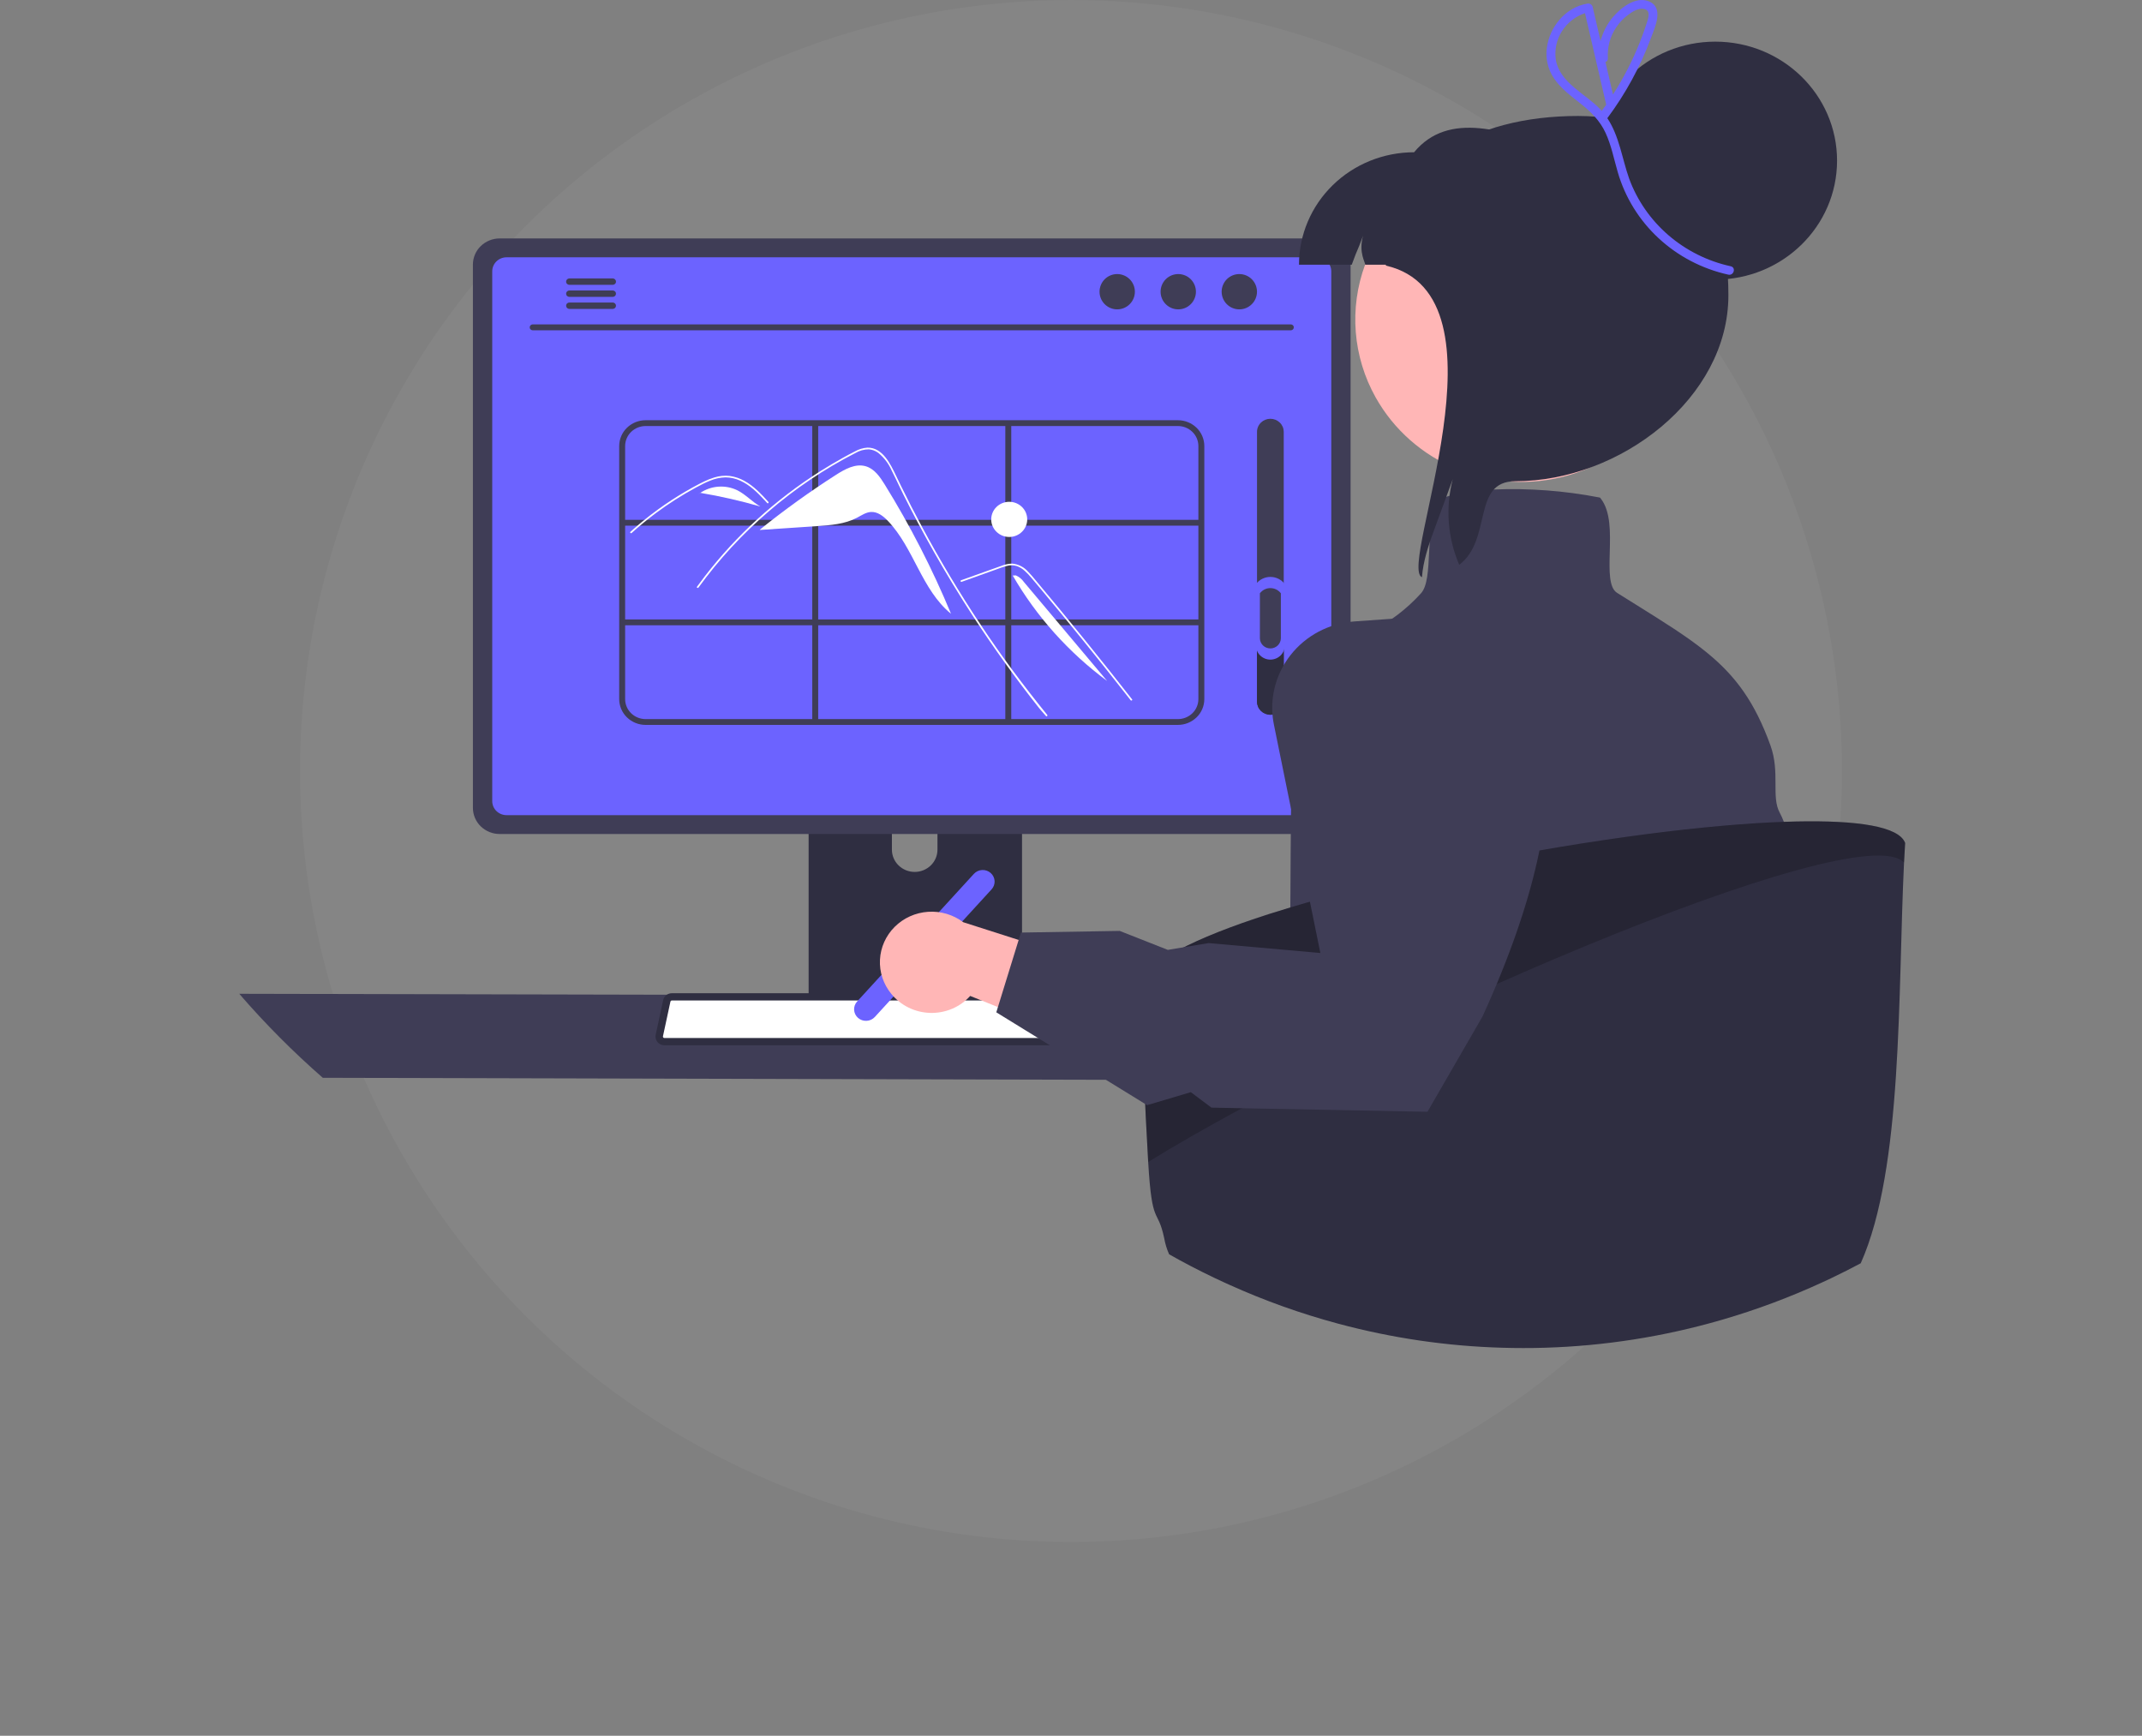 <svg width="564" height="457" viewBox="0 0 564 457" fill="none" xmlns="http://www.w3.org/2000/svg">
<rect x="0" y="0" width="564" height="457" fill="#808080" stroke="none"/>
<circle cx="282" cy="203" r="203" fill="white" fill-opacity="0.04"/>
<path d="M63 261.653C69.806 269.529 77.154 276.919 84.992 283.769L381.848 284.533C389.685 277.683 397.034 270.292 403.839 262.416L63 261.653Z" fill="#3F3D56"/>
<path d="M212.914 187.694V266.045H269.105V187.694C269.106 187.128 268.921 186.578 268.58 186.127C268.234 185.671 267.753 185.337 267.205 185.172C266.945 185.089 266.673 185.047 266.399 185.05H215.628C215.272 185.05 214.92 185.117 214.59 185.25C214.262 185.382 213.963 185.576 213.71 185.822C213.459 186.067 213.259 186.359 213.121 186.681C212.984 187.002 212.914 187.346 212.914 187.694ZM234.843 214.616C234.843 213.062 235.475 211.571 236.6 210.472C237.736 209.369 239.258 208.754 240.842 208.756C242.432 208.756 243.958 209.373 245.083 210.472C245.638 211.011 246.079 211.655 246.381 212.366C246.682 213.078 246.838 213.843 246.84 214.616V223.706C246.838 224.479 246.682 225.244 246.381 225.956C246.079 226.667 245.638 227.311 245.083 227.85C243.948 228.953 242.425 229.569 240.842 229.566C239.258 229.569 237.735 228.953 236.6 227.85C236.045 227.311 235.604 226.667 235.302 225.956C235.001 225.244 234.845 224.479 234.843 223.706V214.616Z" fill="#2F2E41"/>
<path d="M212.742 263.539V271.095C212.744 271.487 212.902 271.861 213.185 272.139C213.47 272.417 213.852 272.574 214.251 272.577H267.768C268.167 272.576 268.55 272.419 268.836 272.14C269.119 271.863 269.277 271.487 269.277 271.095V263.539H212.742ZM124.517 69.647V212.706C124.52 213.613 124.704 214.51 125.058 215.344C125.412 216.179 125.93 216.934 126.58 217.566C127.913 218.86 129.698 219.584 131.556 219.581H348.579C350.437 219.583 352.222 218.86 353.554 217.566C354.205 216.934 354.722 216.179 355.077 215.344C355.431 214.51 355.615 213.613 355.617 212.706V69.647C355.613 68.741 355.428 67.845 355.073 67.011C354.718 66.177 354.201 65.423 353.55 64.792C352.218 63.5 350.435 62.777 348.579 62.779H131.556C129.7 62.778 127.916 63.5 126.584 64.792C125.934 65.423 125.416 66.177 125.061 67.011C124.706 67.845 124.521 68.741 124.517 69.647Z" fill="#3F3D56"/>
<path d="M129.608 71.427V210.941C129.61 211.425 129.709 211.904 129.898 212.35C130.088 212.796 130.364 213.2 130.712 213.537C131.424 214.229 132.377 214.616 133.37 214.616H346.772C347.765 214.616 348.718 214.229 349.43 213.537C349.778 213.2 350.055 212.796 350.244 212.35C350.434 211.904 350.532 211.425 350.534 210.941V71.427C350.533 70.942 350.435 70.462 350.246 70.015C350.057 69.568 349.78 69.164 349.433 68.826C348.72 68.132 347.766 67.745 346.772 67.745H133.37C132.371 67.746 131.415 68.136 130.71 68.826C130.362 69.164 130.086 69.568 129.896 70.015C129.707 70.462 129.609 70.942 129.608 71.427Z" fill="#6C63FF"/>
<path d="M173.123 274.358C173.34 274.623 173.616 274.838 173.93 274.985C174.244 275.132 174.589 275.207 174.937 275.205H301.897C302.244 275.205 302.586 275.129 302.901 274.982C303.213 274.838 303.489 274.625 303.709 274.361C303.927 274.1 304.083 273.793 304.165 273.462C304.247 273.132 304.252 272.788 304.181 272.455L302.21 263.31C302.128 262.936 301.952 262.589 301.699 262.301C301.443 262.01 301.119 261.787 300.755 261.653C300.491 261.551 300.21 261.499 299.927 261.5H176.9C176.617 261.499 176.335 261.551 176.071 261.653C175.708 261.787 175.384 262.01 175.128 262.3C174.874 262.591 174.698 262.937 174.616 263.31L172.645 272.455C172.575 272.787 172.581 273.132 172.664 273.461C172.747 273.791 172.903 274.098 173.123 274.358Z" fill="#2F2E41"/>
<path d="M176.9 263.409C176.816 263.412 176.734 263.442 176.668 263.494C176.602 263.546 176.554 263.618 176.531 263.699L174.558 272.848C174.548 272.901 174.549 272.956 174.563 273.008C174.577 273.061 174.603 273.109 174.638 273.15L174.646 273.161C174.681 273.204 174.725 273.239 174.776 273.262C174.826 273.285 174.881 273.296 174.937 273.295H301.897C301.952 273.296 302.007 273.285 302.057 273.262C302.107 273.238 302.152 273.204 302.187 273.162C302.223 273.121 302.25 273.072 302.265 273.019C302.279 272.967 302.281 272.911 302.27 272.858L300.297 263.703C300.277 263.62 300.229 263.546 300.162 263.493C300.095 263.44 300.012 263.41 299.927 263.409H176.9Z" fill="white"/>
<path d="M140.231 86.962H339.911C340.115 86.954 340.308 86.868 340.45 86.724C340.59 86.581 340.669 86.388 340.669 86.187C340.669 85.987 340.59 85.794 340.45 85.651C340.307 85.506 340.115 85.42 339.911 85.412H140.23C140.027 85.42 139.835 85.506 139.692 85.651C139.551 85.794 139.473 85.987 139.473 86.187C139.473 86.388 139.551 86.581 139.692 86.724C139.833 86.868 140.027 86.954 140.231 86.962ZM326.318 81.45C328.888 81.45 330.971 79.37 330.971 76.803C330.971 76.193 330.85 75.588 330.616 75.024C330.382 74.46 330.039 73.948 329.607 73.516C329.175 73.085 328.662 72.742 328.098 72.509C327.534 72.276 326.929 72.156 326.318 72.156C325.707 72.156 325.103 72.276 324.538 72.509C323.974 72.742 323.461 73.085 323.029 73.516C322.597 73.948 322.254 74.46 322.02 75.024C321.786 75.588 321.665 76.193 321.665 76.803C321.665 77.414 321.786 78.019 322.02 78.583C322.254 79.147 322.597 79.659 323.029 80.091C323.461 80.522 323.974 80.864 324.538 81.098C325.103 81.331 325.707 81.451 326.318 81.45ZM310.242 81.45C312.812 81.45 314.895 79.37 314.895 76.803C314.895 76.193 314.774 75.588 314.54 75.024C314.306 74.46 313.963 73.948 313.531 73.516C313.099 73.085 312.586 72.742 312.022 72.509C311.457 72.276 310.853 72.156 310.242 72.156C309.631 72.156 309.027 72.276 308.462 72.509C307.898 72.742 307.385 73.085 306.953 73.516C306.521 73.948 306.178 74.46 305.944 75.024C305.71 75.588 305.589 76.193 305.589 76.803C305.589 77.414 305.71 78.019 305.944 78.583C306.178 79.147 306.521 79.659 306.953 80.091C307.385 80.522 307.898 80.864 308.462 81.098C309.027 81.331 309.631 81.451 310.242 81.45ZM294.166 81.45C296.736 81.45 298.819 79.37 298.819 76.803C298.819 76.193 298.698 75.588 298.464 75.024C298.23 74.46 297.887 73.948 297.455 73.516C297.023 73.085 296.51 72.742 295.946 72.509C295.381 72.276 294.776 72.156 294.166 72.156C293.555 72.156 292.95 72.276 292.386 72.509C291.822 72.742 291.309 73.085 290.877 73.516C290.445 73.948 290.102 74.46 289.868 75.024C289.634 75.588 289.513 76.193 289.513 76.803C289.513 77.414 289.634 78.019 289.868 78.583C290.102 79.147 290.445 79.659 290.877 80.091C291.309 80.522 291.822 80.864 292.386 81.098C292.95 81.331 293.555 81.451 294.166 81.45ZM149.06 74.154C149.059 74.265 149.081 74.374 149.124 74.476C149.166 74.578 149.229 74.67 149.308 74.746C149.469 74.905 149.686 74.995 149.912 74.994H161.331C161.56 74.994 161.779 74.905 161.941 74.747C162.021 74.67 162.085 74.577 162.128 74.474C162.172 74.372 162.194 74.262 162.194 74.15C162.194 74.039 162.172 73.929 162.128 73.826C162.085 73.724 162.021 73.631 161.941 73.553C161.778 73.394 161.559 73.305 161.331 73.306H149.912C149.685 73.309 149.467 73.4 149.307 73.559C149.228 73.636 149.166 73.729 149.124 73.831C149.081 73.933 149.06 74.044 149.06 74.154ZM149.06 77.324C149.059 77.435 149.081 77.544 149.123 77.646C149.166 77.748 149.229 77.84 149.308 77.917C149.469 78.075 149.686 78.164 149.912 78.165H161.331C161.56 78.165 161.779 78.076 161.941 77.918C162.021 77.84 162.085 77.747 162.128 77.645C162.171 77.542 162.194 77.432 162.194 77.321C162.194 77.209 162.171 77.099 162.128 76.997C162.085 76.894 162.021 76.801 161.941 76.724C161.778 76.565 161.559 76.476 161.331 76.476H149.912C149.685 76.479 149.467 76.57 149.307 76.729C149.228 76.807 149.166 76.9 149.124 77.002C149.081 77.104 149.06 77.213 149.06 77.324ZM149.06 80.488C149.058 80.71 149.148 80.924 149.307 81.083C149.467 81.242 149.685 81.333 149.912 81.335H161.331C161.56 81.335 161.779 81.246 161.941 81.088C162.021 81.011 162.084 80.918 162.128 80.815C162.171 80.713 162.193 80.603 162.193 80.491C162.193 80.38 162.171 80.27 162.128 80.167C162.084 80.065 162.021 79.972 161.941 79.894C161.778 79.735 161.559 79.647 161.331 79.647H149.912C149.686 79.648 149.469 79.737 149.308 79.895C149.229 79.972 149.166 80.064 149.123 80.166C149.081 80.268 149.059 80.377 149.06 80.488ZM310.158 110.641H169.983C168.15 110.64 166.389 111.354 165.074 112.631C164.433 113.254 163.922 113.999 163.572 114.823C163.222 115.646 163.041 116.531 163.038 117.426V184.072C163.04 185.871 163.773 187.595 165.074 188.867C166.389 190.144 168.15 190.858 169.983 190.857H310.158C311.991 190.858 313.753 190.144 315.067 188.867C315.709 188.244 316.22 187.499 316.57 186.675C316.92 185.852 317.102 184.967 317.105 184.072V117.426C317.102 116.531 316.92 115.646 316.57 114.823C316.221 113.999 315.71 113.254 315.068 112.631C313.753 111.353 311.992 110.639 310.158 110.641ZM315.54 117.426V136.87H266.27V112.169H310.157C311.578 112.168 312.943 112.721 313.961 113.711C314.459 114.193 314.855 114.771 315.126 115.409C315.397 116.047 315.538 116.733 315.54 117.426ZM215.436 163.1V138.398H264.706V163.1H215.436ZM264.706 164.628V189.328H215.436V164.628H264.706ZM213.872 163.1H164.602V138.398H213.872V163.1ZM215.436 136.87V112.169H264.706V136.87H215.436ZM266.27 138.398H315.54V163.1H266.27V138.398ZM169.983 112.169H213.872V136.87H164.602V117.427C164.604 116.734 164.745 116.048 165.016 115.41C165.287 114.772 165.683 114.194 166.18 113.711C167.199 112.722 168.563 112.169 169.983 112.169ZM164.602 184.072V164.628H213.872V189.328H169.983C168.563 189.329 167.199 188.776 166.18 187.787C165.683 187.304 165.287 186.727 165.016 186.089C164.745 185.451 164.604 184.765 164.602 184.072ZM310.158 189.328H266.27V164.628H315.54V184.072C315.538 184.765 315.397 185.451 315.126 186.089C314.855 186.727 314.46 187.304 313.962 187.787C312.943 188.776 311.579 189.329 310.158 189.328Z" fill="#3F3D56"/>
<path d="M232.947 127.562C231.703 125.552 230.229 123.406 227.92 122.75C225.247 121.989 222.501 123.5 220.172 124.989C213.213 129.439 206.505 134.267 200.076 139.452L200.084 139.53L215.079 138.52C218.69 138.277 222.425 138.001 225.617 136.331C226.828 135.698 228.009 134.852 229.38 134.793C231.085 134.72 232.572 135.883 233.74 137.098C240.651 144.287 242.651 155.28 250.405 161.596C245.507 149.801 239.669 138.419 232.947 127.561V127.562Z" fill="white"/>
<path d="M275.426 188.534C274.662 187.591 274.349 187.371 273.596 186.419C267.462 178.671 261.687 170.646 256.288 162.369C252.622 156.75 249.134 151.017 245.83 145.178C243.038 140.253 240.379 135.255 237.855 130.188C237.54 129.557 237.233 128.922 236.929 128.285C236.21 126.789 235.505 125.286 234.748 123.81C233.961 122.03 232.763 120.462 231.253 119.234C230.528 118.698 229.668 118.374 228.769 118.301C227.501 118.307 226.258 118.654 225.171 119.307C217.002 123.5 209.359 128.648 202.405 134.644C195.476 140.584 189.268 147.316 183.907 154.702C183.744 154.93 183.357 154.711 183.522 154.482C184.172 153.585 184.835 152.697 185.51 151.818C193.911 140.905 204.21 131.52 215.938 124.093C217.913 122.843 219.924 121.652 221.969 120.522C222.998 119.946 224.039 119.392 225.092 118.859C226.105 118.279 227.237 117.936 228.403 117.856C232.42 117.795 234.501 122.24 235.929 125.231C236.378 126.172 236.833 127.11 237.293 128.045C239.032 131.598 240.837 135.117 242.708 138.602C247.469 147.471 252.644 156.111 258.216 164.494C263.813 172.914 269.365 180.352 275.741 188.226C275.916 188.444 275.603 188.755 275.426 188.534ZM202.007 132.45C201.773 132.195 201.542 131.94 201.307 131.687C199.455 129.686 197.467 127.707 194.923 126.559C193.706 125.994 192.383 125.695 191.041 125.681C189.657 125.718 188.291 126.009 187.012 126.54C186.405 126.776 185.812 127.045 185.227 127.331C184.56 127.659 183.904 128.01 183.252 128.363C179.586 130.342 176.067 132.582 172.723 135.066C171.57 135.922 170.44 136.807 169.333 137.721C168.305 138.569 167.296 139.44 166.308 140.334C166.097 140.524 165.782 140.216 165.993 140.025C166.99 139.123 168.007 138.244 169.046 137.389C170.446 136.236 171.882 135.126 173.352 134.063C175.643 132.406 178.013 130.861 180.453 129.432C181.675 128.718 182.915 128.033 184.171 127.379C184.549 127.182 184.933 126.988 185.321 126.805C186.203 126.371 187.118 126.007 188.058 125.718C189.392 125.296 190.799 125.161 192.189 125.32C193.532 125.511 194.826 125.948 196.002 126.609C198.5 127.973 200.437 130.082 202.322 132.14C202.513 132.349 202.199 132.659 202.007 132.45Z" fill="white"/>
<path d="M253.19 153.19L259.175 151.051L262.147 149.989C263.108 149.612 264.088 149.283 265.082 149.003C265.952 148.76 266.873 148.771 267.738 149.036C268.504 149.313 269.208 149.739 269.808 150.29C270.419 150.839 270.987 151.432 271.508 152.063C272.155 152.822 272.792 153.59 273.433 154.354C281.365 163.831 289.144 173.435 296.768 183.161L297.702 184.355C297.874 184.575 298.262 184.358 298.087 184.135C289.743 173.458 281.211 162.929 272.495 152.553C271.93 151.88 271.373 151.201 270.753 150.576C270.223 149.954 269.577 149.441 268.85 149.067C268.117 148.69 267.319 148.459 266.499 148.386C265.505 148.42 264.525 148.63 263.604 149.007C262.603 149.361 261.605 149.721 260.606 150.079L254.578 152.232L253.071 152.77C252.804 152.865 252.919 153.287 253.19 153.19ZM194.134 129.078C192.592 128.338 190.885 128.011 189.178 128.131C187.472 128.25 185.826 128.81 184.402 129.758C189.731 130.656 195.004 131.858 200.195 133.358C198.041 132.126 196.355 130.193 194.134 129.078ZM184.372 129.753L183.787 130.218C183.985 130.055 184.19 129.902 184.402 129.758L184.372 129.753Z" fill="white"/>
<path d="M269.584 153.212C269.055 152.453 268.325 151.858 267.476 151.493L266.653 151.525C272.916 162.337 281.376 171.784 291.512 179.287L269.584 153.212ZM265.734 141.375C268.351 141.375 270.472 139.302 270.472 136.745C270.472 134.189 268.351 132.116 265.734 132.116C263.117 132.116 260.995 134.189 260.995 136.745C260.995 139.302 263.117 141.375 265.734 141.375Z" fill="white"/>
<path d="M334.497 188.183C335.426 188.183 336.318 187.821 336.984 187.174C337.309 186.858 337.568 186.48 337.745 186.063C337.922 185.646 338.014 185.198 338.016 184.745V113.696C338.015 113.243 337.924 112.794 337.747 112.377C337.57 111.959 337.311 111.582 336.985 111.266C336.319 110.619 335.426 110.257 334.497 110.259C333.568 110.257 332.675 110.619 332.008 111.266C331.683 111.582 331.424 111.959 331.247 112.377C331.07 112.794 330.978 113.243 330.978 113.696V184.745C330.979 185.198 331.072 185.646 331.249 186.063C331.426 186.48 331.685 186.858 332.01 187.174C332.676 187.821 333.568 188.183 334.497 188.183Z" fill="#3F3D56"/>
<path d="M334.497 188.183C335.426 188.183 336.318 187.821 336.984 187.174C337.309 186.858 337.568 186.48 337.745 186.063C337.922 185.646 338.014 185.198 338.016 184.745V169.68C337.608 169.137 337.078 168.698 336.469 168.398C335.856 168.095 335.181 167.937 334.497 167.937C333.813 167.937 333.138 168.095 332.525 168.398C331.916 168.698 331.386 169.137 330.978 169.68V184.745C330.979 185.198 331.072 185.646 331.249 186.063C331.426 186.48 331.685 186.858 332.01 187.174C332.676 187.821 333.568 188.183 334.497 188.183Z" fill="#2F2E41"/>
<path d="M334.497 173.668C335.496 173.668 336.455 173.279 337.172 172.583C337.521 172.243 337.8 171.837 337.991 171.388C338.181 170.94 338.28 170.457 338.282 169.97V153.769C337.843 153.185 337.274 152.713 336.619 152.39C335.959 152.064 335.233 151.894 334.497 151.894C333.761 151.894 333.035 152.064 332.375 152.39C331.72 152.713 331.151 153.185 330.712 153.769V169.971C330.713 170.459 330.812 170.941 331.003 171.39C331.194 171.839 331.472 172.245 331.822 172.584C332.539 173.28 333.498 173.669 334.497 173.669V173.668Z" fill="#6C63FF"/>
<path d="M334.497 170.721C335.225 170.722 335.925 170.438 336.448 169.931C336.703 169.683 336.906 169.387 337.045 169.059C337.184 168.732 337.256 168.38 337.258 168.025V156.207C336.938 155.782 336.522 155.438 336.045 155.202C335.563 154.964 335.034 154.84 334.497 154.84C333.96 154.84 333.43 154.964 332.949 155.202C332.472 155.438 332.056 155.782 331.736 156.207V168.026C331.737 168.741 332.029 169.426 332.546 169.932C333.068 170.439 333.768 170.722 334.497 170.721Z" fill="#3F3D56"/>
<path d="M225.928 268C225.624 267.736 225.375 267.413 225.197 267.051C225.019 266.689 224.915 266.296 224.891 265.893C224.868 265.491 224.927 265.089 225.062 264.71C225.198 264.33 225.408 263.982 225.68 263.686L256.427 230.077C256.986 229.47 257.76 229.106 258.584 229.063C259.41 229.016 260.22 229.293 260.844 229.835C261.149 230.1 261.398 230.422 261.576 230.784C261.755 231.146 261.859 231.54 261.883 231.942C261.906 232.344 261.847 232.747 261.711 233.126C261.576 233.506 261.365 233.854 261.092 234.15L230.345 267.759C229.786 268.364 229.012 268.728 228.188 268.771C227.363 268.818 226.553 268.542 225.928 268Z" fill="#6C63FF"/>
<path d="M481 323.334C481 328.903 479.654 333.166 479.819 336.573C470.585 340.509 461.101 343.832 451.43 346.52C450.335 346.825 449.24 347.116 448.137 347.406C442.17 329.56 436.195 313.219 433.841 311.485C428.453 307.535 425.754 323.876 425.754 319.927C425.754 315.977 428.453 315.977 421.719 310.713C414.978 305.449 419.021 281.759 419.021 281.759L409.589 258.069L420.139 220.283L433.841 171.199H447.316C447.316 171.199 447.715 171.482 448.38 172.009C451.75 174.698 461.917 183.682 460.791 193.576C460.455 196.524 461.205 205.096 462.512 216.51C466.484 250.972 475.611 288.436 475.611 298.322C475.611 311.485 481 315.435 481 323.334Z" fill="#E6E6E6"/>
<path d="M469.7 216.381C469.685 216.342 469.677 216.312 469.661 216.281C469.359 215.486 469.006 214.71 468.605 213.959C466.33 209.78 468.738 203.363 466.173 196.273C462.028 184.783 456.976 178.006 449.57 171.933C449.351 171.75 449.132 171.574 448.905 171.391L448.897 171.383C443.955 167.418 437.995 163.713 430.597 159.098C429.056 158.137 427.445 157.135 425.772 156.081C423.613 154.729 423.731 150.221 423.856 145.455C423.996 140.16 424.145 134.675 421.486 131.252L421.314 131.031L421.04 130.962C411.918 129.201 402.623 128.501 393.339 128.876H393.332C389.389 129.019 385.474 129.58 381.655 130.55C381.374 130.626 381.092 130.702 380.819 130.794C380.607 130.848 380.396 130.916 380.185 130.985L380.013 131.046L379.88 131.169C377.307 133.682 376.713 138.189 376.431 142.888V142.895C376.377 143.75 376.33 144.606 376.29 145.462C376.071 150.03 375.868 154.347 374.148 156.219C370.29 160.481 365.652 163.966 360.485 166.487C352.406 170.382 346.017 170.26 345.923 170.26L345.18 170.237L345.11 170.955C339.745 180.94 339.948 206.701 339.784 234.288C339.776 235.823 339.766 237.367 339.752 238.918C339.659 251.767 339.408 264.838 338.423 276.748C337.993 281.867 337.437 286.764 336.695 291.34C333.081 313.625 316.713 295.121 308.884 309.95C309.142 311.41 309.576 312.834 310.175 314.19C311.074 314.71 311.997 315.213 312.912 315.718C316.971 317.926 321.108 319.987 325.315 321.899C325.55 322.006 325.785 322.112 326.019 322.211C335.261 326.388 344.826 329.809 354.619 332.441C368.815 336.267 383.413 338.403 398.11 338.805C398.169 338.798 398.23 338.796 398.29 338.797C415.672 338.329 432.945 335.897 449.781 331.547L450.485 331.364C451.588 331.074 452.683 330.784 453.777 330.478C463.449 327.79 472.932 324.467 482.166 320.531C482.176 320.866 482.21 321.201 482.268 321.532C482.276 321.64 482.292 321.747 482.315 321.852C482.331 321.73 482.346 321.608 482.354 321.486C482.401 321.127 482.44 320.76 482.479 320.393C487.265 274.8 477.325 236.09 469.7 216.381Z" fill="#3F3D56"/>
<path d="M362.218 104.639C366.992 113.165 374.595 119.849 383.776 123.59C392.98 127.332 403.166 127.906 412.732 125.22C422.292 122.535 430.631 116.748 436.376 108.814C442.121 100.88 444.928 91.272 444.336 81.571C443.744 71.87 439.787 62.655 433.118 55.444C426.448 48.234 417.463 43.457 407.643 41.901C397.823 40.344 387.754 42.102 379.093 46.882C370.431 51.663 363.694 59.183 359.993 68.203C359.794 68.694 359.607 69.191 359.432 69.691C357.341 75.366 356.506 81.428 356.986 87.457C357.47 93.494 359.255 99.356 362.218 104.639Z" fill="#FFB6B6"/>
<path d="M355.924 69.691C357.809 64.542 356.987 67.223 358.891 62.094C357.648 66.636 359.612 69.181 359.432 69.691H411.563V40.088C396.29 34.175 381.359 29.143 372.339 40.088C364.302 40.088 356.594 43.207 350.911 48.758C345.228 54.31 342.034 61.84 342.034 69.691H355.924Z" fill="#2F2E41"/>
<path d="M374.404 151.979C374.443 151.432 374.504 150.864 374.584 150.315C375.146 146.282 376.549 142.405 377.971 138.568C379.475 134.438 380.998 130.286 382.521 126.156C380.56 133.653 381.159 141.591 384.224 148.71C393.023 142.014 387.472 126.704 398.976 126.704C426.635 126.704 455.095 104.795 455.095 77.757C455.095 50.739 443.23 30.533 415.571 30.533C387.892 30.533 365.445 42.907 364.904 69.926C398.976 77.757 367.97 149.238 374.404 151.979Z" fill="#2F2E41"/>
<path d="M451.639 73.616C469.35 73.616 483.707 59.591 483.707 42.29C483.707 24.99 469.35 10.964 451.639 10.964C433.929 10.964 419.571 24.989 419.571 42.29C419.571 59.591 433.929 73.616 451.639 73.616ZM501.632 221.942C501.522 223.554 501.426 225.271 501.343 227.091C499.685 261.385 501.116 307.552 489.94 332.601C487.437 333.938 484.909 335.217 482.354 336.436C482.252 336.482 482.159 336.528 482.073 336.574C481.384 336.902 480.696 337.223 480.008 337.529C479.983 337.55 479.953 337.566 479.922 337.575C471.423 341.497 462.645 344.783 453.66 347.407L453.027 347.59C438 351.929 422.487 354.365 406.854 354.84C406.04 354.863 405.242 354.878 404.468 354.894C404.195 354.902 403.929 354.909 403.663 354.909C402.787 354.917 401.919 354.924 401.043 354.924C399.275 354.924 397.516 354.899 395.764 354.848C381.067 354.446 366.469 352.31 352.273 348.484C342.479 345.852 332.915 342.431 323.673 338.255C323.439 338.155 323.204 338.048 322.969 337.942C318.762 336.031 314.625 333.97 310.566 331.761C309.651 331.257 308.728 330.752 307.829 330.233C307.229 328.877 306.796 327.453 306.538 325.993C304.763 317.658 303.339 323.281 302.323 305.939C301.392 290.041 300.798 274.097 300.579 264.984C300.508 262.554 300.485 260.606 300.477 259.277C301.306 253.486 314.632 246.916 334.067 240.674C335.905 240.086 337.805 239.498 339.752 238.917C345.008 237.335 350.623 235.785 356.489 234.288C371.426 230.468 388.014 226.961 404.476 224.066C412.479 222.662 420.507 221.401 428.556 220.284C442.344 218.374 455.388 217.053 466.549 216.511C467.62 216.457 468.668 216.411 469.7 216.38C470.811 216.335 471.898 216.304 472.962 216.281C489.041 215.937 500.021 217.572 501.632 221.942Z" fill="#2F2E41"/>
<path opacity="0.2" d="M501.632 221.942C501.522 223.554 501.426 225.271 501.343 227.091C489.158 214.272 357.896 271.538 302.323 305.939C301.392 290.041 300.798 274.097 300.579 264.984C300.508 262.554 300.485 260.606 300.477 259.277C301.306 253.486 314.632 246.916 334.067 240.674C335.905 240.086 337.805 239.498 339.752 238.917C345.008 237.335 350.623 235.785 356.489 234.288C371.426 230.468 388.014 226.961 404.476 224.066C412.479 222.662 420.507 221.401 428.556 220.284C442.344 218.374 455.388 217.053 466.549 216.511C467.62 216.457 468.668 216.411 469.7 216.38C470.811 216.335 471.898 216.304 472.962 216.281C489.041 215.937 500.021 217.572 501.632 221.942Z" fill="black"/>
<path d="M234.688 261.678C235.927 263.2 237.483 264.433 239.247 265.293C241.024 266.159 242.967 266.633 244.943 266.684C246.921 266.736 248.887 266.363 250.708 265.591C252.517 264.824 254.137 263.673 255.457 262.217L299.994 280.085L295.188 256.1L253.631 242.809C250.973 240.812 247.686 239.838 244.369 240.065C241.042 240.289 237.913 241.697 235.578 244.023C233.243 246.35 231.863 249.432 231.699 252.686C231.535 255.94 232.599 259.139 234.689 261.679L234.688 261.678Z" fill="#FFB6B6"/>
<path d="M382.839 161.798L382.595 161.772L356.623 163.614C353.333 163.846 350.127 164.761 347.21 166.302C344.315 167.83 341.776 169.953 339.762 172.534C338.833 173.721 338.027 175.001 337.356 176.352L337.35 176.355C335.113 180.815 334.436 185.895 335.428 190.785L347.656 250.911L318.236 248.299L307.497 250.092L294.824 245.097L268.818 245.53L268.216 247.477L262.76 265.143L262.333 266.531L302.042 290.975L313.554 287.554L318.978 291.623L319.239 291.629L329.994 291.838L375.86 292.716L388.397 271.019L390.357 267.617C404.917 235.752 408.51 213.509 407.37 198.184C406.773 190.086 404.856 183.932 402.537 179.294C395.363 164.96 383.344 161.919 382.839 161.798Z" fill="#3F3D56"/>
<path d="M455.695 70.101C449.614 68.766 443.976 65.952 439.304 61.921C434.632 57.891 431.077 52.774 428.97 47.043C427.088 41.713 426.378 35.859 423.22 31.115C428.02 24.681 431.879 17.596 434.68 10.074C435.761 7.169 438.292 1.896 434.001 0.298C430.584 -0.975 426.701 2.097 424.674 4.523C423.14 6.35 422.036 8.499 421.442 10.81L419.346 1.768C419.255 1.477 419.056 1.233 418.789 1.086C418.519 0.937 418.203 0.895 417.903 0.969C412.177 1.921 408.024 7.1 407.302 12.556C406.91 15.371 407.566 18.232 409.145 20.595C410.984 23.328 413.679 25.287 416.241 27.325C418.968 29.491 421.278 31.799 422.744 34.967C424.267 38.259 424.953 41.862 425.963 45.32C427.882 51.96 431.598 57.973 436.721 62.723C441.843 67.473 448.183 70.786 455.072 72.311C456.543 72.626 457.172 70.417 455.695 70.101ZM423.359 15.314C423.177 12.428 423.957 9.562 425.578 7.167C426.395 5.941 427.414 4.863 428.592 3.977C429.712 3.142 431.364 2.035 432.846 2.342C434.769 2.74 433.995 4.837 433.587 6.101C433.048 7.769 432.455 9.419 431.81 11.05C429.894 15.878 427.514 20.51 424.704 24.879L422.722 16.331C422.929 16.258 423.105 16.117 423.222 15.931C423.338 15.747 423.386 15.529 423.359 15.313V15.314ZM409.657 15.77C409.274 13.162 409.832 10.502 411.232 8.268C412.632 6.022 414.791 4.323 417.335 3.463L422.922 27.558C422.537 28.112 422.141 28.657 421.743 29.202C421.639 29.085 421.544 28.964 421.436 28.849C417.53 24.697 410.718 21.866 409.657 15.77Z" fill="#6C63FF"/>
</svg>
